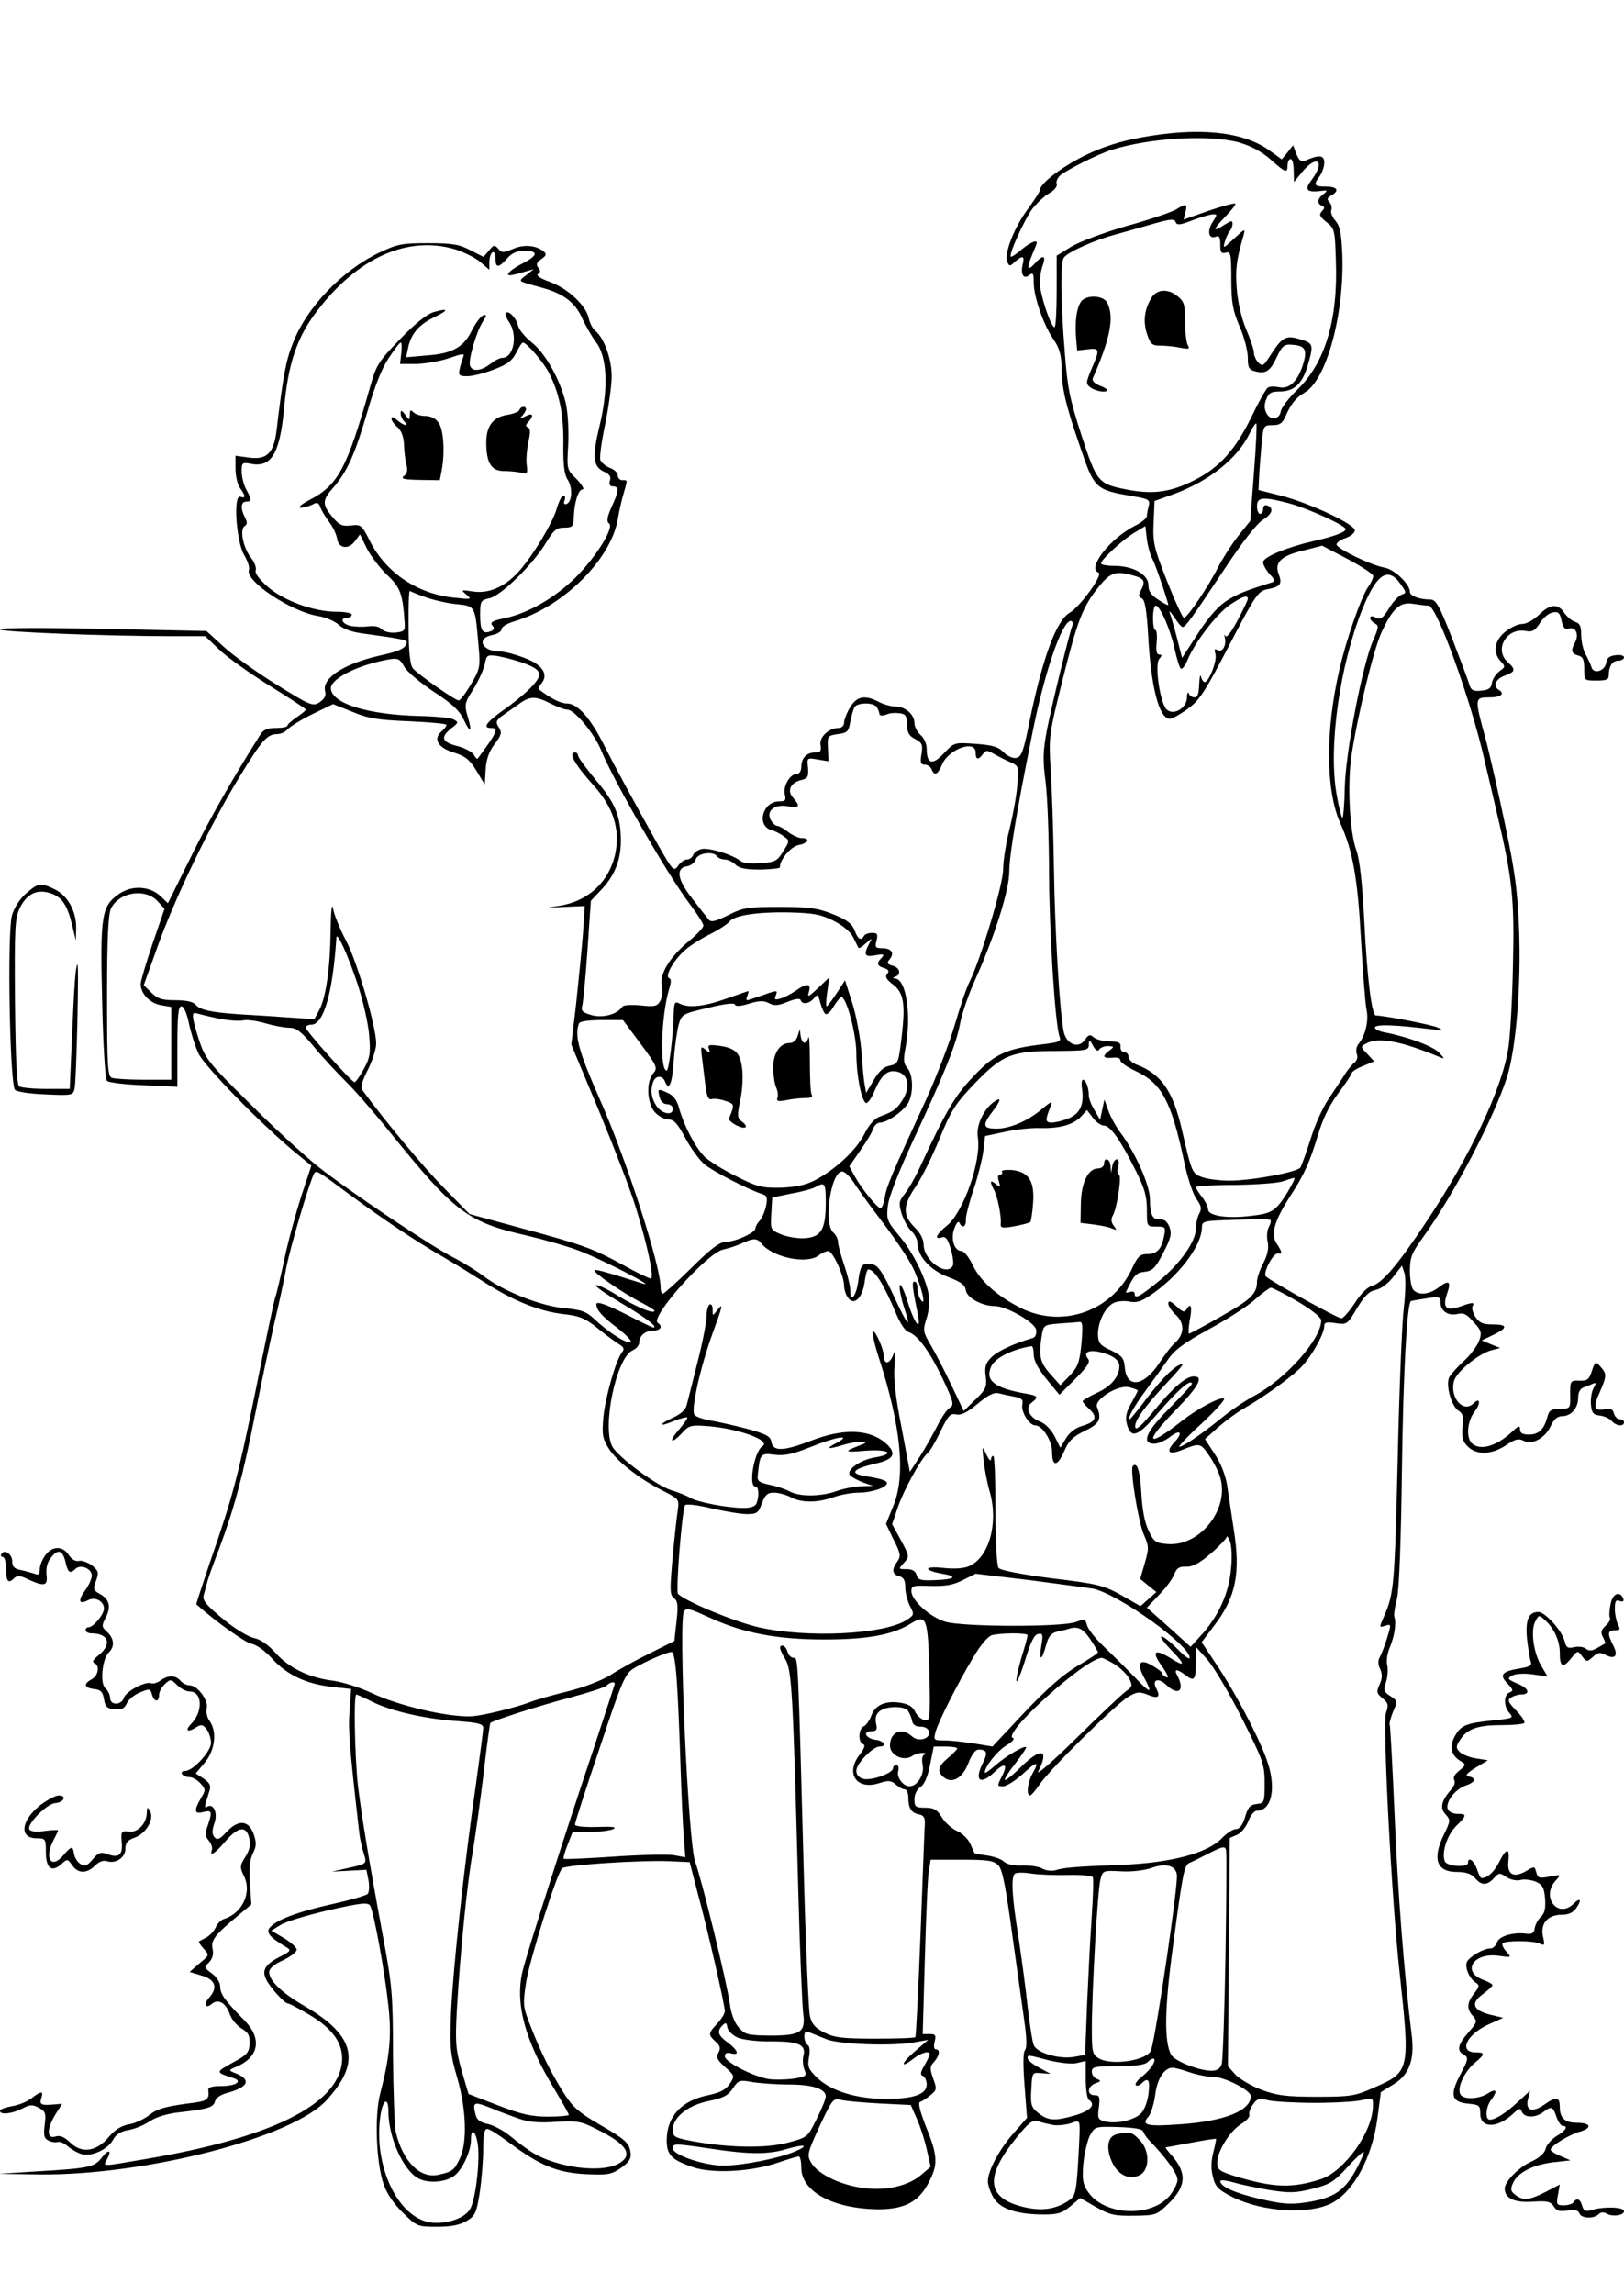 <?xml version="1.0" standalone="no"?>
<!DOCTYPE svg PUBLIC "-//W3C//DTD SVG 20010904//EN"
 "http://www.w3.org/TR/2001/REC-SVG-20010904/DTD/svg10.dtd">
<svg version="1.0" xmlns="http://www.w3.org/2000/svg"
 width="531pt" height="750pt" viewBox="0 0 531 750"
 preserveAspectRatio="xMidYMid meet">
<g transform="translate(0,750) scale(0.1,-0.1)"
fill="#000000" stroke="none">
<path d="M3728 7050 c-66 -12 -125 -31 -180 -58 -77 -38 -148 -92 -148 -114 0
-5 -18 -32 -39 -61 -44 -59 -78 -145 -68 -172 7 -16 9 -17 25 -1 26 22 33 20
26 -8 -8 -33 3 -51 22 -35 12 9 14 5 14 -25 0 -46 32 -139 65 -186 18 -26 25
-50 26 -86 0 -71 12 -124 60 -263 47 -139 50 -142 171 -163 54 -9 59 -12 54
-32 -3 -11 -6 -27 -6 -33 0 -7 -18 -22 -41 -33 -81 -42 -156 -139 -117 -152
16 -6 -60 -111 -94 -131 -44 -25 -89 -147 -132 -357 -20 -99 -26 -115 -44
-118 -11 -2 -29 7 -41 19 -16 17 -35 23 -90 27 -71 5 -71 5 -105 -31 -37 -40
-56 -35 -56 15 0 16 -9 36 -20 45 -11 10 -20 27 -20 39 0 28 -30 54 -62 54
-14 0 -39 7 -54 15 -46 24 -72 19 -94 -17 -11 -18 -20 -41 -20 -50 0 -11 -8
-18 -18 -18 -32 0 -64 -30 -59 -56 3 -19 0 -24 -17 -24 -28 0 -46 -18 -46 -47
0 -13 -6 -23 -14 -23 -23 0 -46 -40 -40 -67 5 -19 2 -23 -18 -23 -55 0 -76
-80 -25 -94 12 -3 30 -13 41 -21 18 -13 18 -15 -3 -48 -19 -32 -27 -36 -74
-39 -32 -3 -58 0 -67 8 -25 20 -103 44 -127 38 -12 -3 -24 -12 -27 -20 -3 -8
-12 -14 -20 -14 -8 0 -21 -9 -29 -21 -14 -19 -17 -16 -65 68 -78 140 -145 263
-180 333 -43 84 -84 130 -118 130 -21 0 -53 16 -93 47 -2 1 2 9 9 18 25 30 4
62 -55 84 -31 12 -66 21 -80 21 -59 0 -80 43 -25 54 17 3 30 12 30 19 0 8 19
19 43 26 158 47 315 202 337 334 5 29 14 68 20 87 12 43 13 40 -5 40 -8 0 -15
7 -15 15 0 9 -11 20 -25 25 -14 5 -28 17 -32 26 -3 9 4 62 16 118 11 55 21
126 21 156 0 57 -25 125 -53 148 -9 7 -19 26 -22 42 -9 41 -67 96 -126 118
-32 11 -47 22 -40 26 9 6 9 11 1 21 -8 10 -6 17 10 28 16 11 18 16 8 25 -25
20 -65 24 -101 8 -32 -13 -37 -13 -48 1 -12 13 -15 13 -30 -6 l-18 -21 -43 22
c-36 19 -59 23 -138 23 -86 0 -101 -3 -160 -31 -121 -58 -237 -178 -282 -295
-23 -57 -32 -104 -54 -288 -9 -73 -32 -95 -90 -87 l-44 6 0 -43 c0 -24 7 -52
15 -63 18 -24 19 -35 1 -28 -24 9 -14 -145 12 -190 12 -20 19 -42 16 -49 -14
-36 138 -137 226 -151 25 -4 55 -17 68 -29 15 -14 43 -24 85 -29 110 -15 137
-20 137 -27 -1 -19 -22 -30 -87 -44 -119 -27 -191 -74 -180 -117 4 -14 -2 -25
-18 -36 -22 -14 -29 -12 -141 58 -65 40 -143 96 -173 124 l-56 51 -337 7
c-202 4 -338 4 -338 -2 0 -8 347 -22 568 -22 l103 0 45 -43 c24 -24 99 -77
164 -118 66 -41 120 -76 120 -79 0 -3 -14 -14 -30 -25 -16 -11 -30 -23 -30
-27 0 -5 -17 -8 -38 -8 -28 0 -41 -6 -51 -22 -88 -139 -168 -279 -228 -402
l-74 -149 -24 23 c-35 33 -92 37 -135 8 -58 -40 -63 -68 -56 -352 3 -142 10
-254 16 -260 5 -5 59 -12 120 -14 l110 -5 0 132 c0 101 3 131 13 131 8 0 18
-23 25 -57 7 -32 21 -77 32 -99 21 -42 196 -221 306 -314 l62 -51 -34 -103
c-18 -57 -43 -148 -54 -202 -12 -55 -25 -112 -31 -129 -5 -16 -33 -151 -63
-300 -58 -283 -74 -345 -150 -564 -25 -74 -45 -135 -44 -136 61 -55 158 -124
180 -129 17 -3 46 -24 69 -50 48 -52 111 -82 196 -91 l61 -7 -5 -72 c-5 -61 0
-122 32 -401 2 -16 8 -45 14 -63 11 -37 13 -35 -59 -51 l-45 -10 57 3 56 3 7
-35 c3 -19 2 -39 -3 -44 -5 -5 -57 -20 -115 -33 -114 -25 -184 -52 -205 -77
-13 -16 0 -32 54 -64 17 -10 15 -13 -22 -32 -47 -24 -59 -44 -43 -75 14 -27
60 -77 70 -77 5 0 35 -16 69 -36 80 -47 114 -97 108 -158 -16 -139 -235 -246
-644 -315 -147 -25 -137 -25 -124 0 17 31 5 34 -18 4 -24 -30 -40 -34 -212
-44 l-125 -8 136 -2 c345 -3 823 120 935 241 117 126 96 213 -71 310 -74 43
-114 82 -115 110 0 12 16 26 45 39 25 12 45 27 45 35 0 7 -19 24 -42 38 l-41
24 31 19 c17 11 88 32 157 48 105 24 128 26 135 15 12 -19 48 -215 60 -328 11
-97 4 -169 -27 -287 -19 -74 -13 -228 12 -298 11 -31 35 -65 64 -93 44 -43 47
-44 111 -44 46 0 74 6 96 19 28 17 32 26 43 95 6 42 11 106 11 141 0 46 4 65
13 65 7 0 39 -20 72 -45 99 -74 156 -98 249 -103 73 -3 84 -2 116 20 26 18 34
31 32 48 -4 34 -15 44 -103 95 -64 37 -87 57 -113 98 -42 66 -76 133 -110 220
-26 66 -27 71 -16 145 12 76 100 356 118 374 11 11 260 27 352 23 l65 -3 27
-104 c33 -121 88 -364 88 -383 0 -8 -11 -26 -25 -41 -30 -32 -30 -36 -5 -59
15 -13 17 -22 9 -36 -8 -15 -4 -24 22 -47 31 -28 32 -29 15 -55 -13 -19 -32
-29 -71 -37 -88 -18 -135 -70 -135 -148 0 -48 17 -64 88 -88 66 -21 189 -14
277 16 32 11 62 20 67 20 4 0 8 -16 8 -37 0 -78 103 -134 251 -136 84 0 131
23 163 83 34 62 33 91 -6 186 -20 52 -27 79 -20 82 7 2 22 12 34 22 21 17 22
20 9 55 -11 32 -11 39 3 54 18 20 21 41 6 41 -6 0 -8 11 -4 25 5 21 3 25 -16
25 l-23 0 7 248 c4 136 9 264 13 285 l6 37 102 0 c88 0 104 -3 120 -19 13 -15
24 -72 45 -228 16 -114 34 -243 40 -286 7 -51 8 -83 1 -90 -6 -8 -6 -51 -1
-116 l8 -105 -44 -50 c-48 -55 -84 -123 -84 -158 0 -13 9 -37 19 -54 22 -36
77 -54 165 -54 45 0 60 5 86 27 l32 27 52 -30 c44 -25 60 -29 124 -28 71 1 74
2 112 39 60 58 62 102 7 163 -11 12 -18 22 -15 22 4 0 41 7 84 15 43 8 79 14
80 12 1 -1 -3 -21 -9 -44 -7 -28 -8 -54 -1 -80 8 -33 17 -42 64 -66 99 -49
250 -58 324 -20 72 37 133 150 150 279 l11 84 42 26 c50 30 69 80 59 159 -25
202 -46 473 -56 720 -7 160 -14 293 -16 296 -2 4 3 23 11 43 15 34 14 36 -9
51 -22 14 -23 20 -14 46 5 16 7 40 4 54 -4 14 0 41 9 61 15 36 21 79 14 99 -2
6 2 33 9 60 7 31 13 190 16 425 4 303 16 534 29 546 1 1 23 5 50 9 43 7 47 5
47 -13 0 -28 25 -45 55 -38 20 5 31 0 53 -26 26 -28 28 -35 18 -62 -6 -16 -28
-46 -49 -65 -21 -19 -42 -43 -48 -53 -13 -24 6 -95 30 -110 14 -9 17 -20 13
-53 -3 -34 0 -47 17 -64 29 -29 79 -27 125 4 30 20 41 23 57 15 28 -15 70 7
89 47 10 22 22 33 37 33 30 0 53 26 53 60 0 17 6 30 18 34 9 3 23 9 30 12 11
5 12 2 2 -15 -6 -12 -10 -36 -8 -54 2 -26 8 -33 30 -35 14 -2 32 -10 38 -18
14 -16 40 -19 40 -4 0 6 -6 10 -14 10 -7 0 -16 8 -19 19 -3 14 -11 17 -30 14
-35 -7 -39 6 -16 56 23 53 23 59 2 83 -16 18 -17 18 -28 -14 -9 -28 -15 -33
-41 -32 -29 1 -30 0 -30 -45 1 -46 1 -46 -33 -47 -29 0 -36 -4 -42 -28 -11
-40 -28 -56 -60 -56 -21 0 -29 5 -29 17 0 14 -5 12 -27 -9 -51 -47 -105 -62
-131 -36 -19 19 -14 73 9 102 21 27 19 50 -3 28 -33 -33 -78 18 -64 72 7 30
80 90 121 101 l30 8 -30 12 -30 13 38 18 c48 23 47 34 -3 34 -31 0 -43 5 -56
25 -8 13 -13 29 -9 35 8 13 -1 13 -42 -2 -44 -16 -57 -3 -42 41 15 42 7 48
-27 22 -30 -23 -64 -27 -82 -9 -7 7 -12 35 -12 63 0 44 6 59 43 110 100 138
232 390 275 525 29 93 46 298 39 481 -5 126 -13 188 -46 344 -22 105 -51 233
-65 285 -35 128 -35 130 14 130 38 0 52 12 30 25 -20 12 -9 36 20 46 35 13 37
20 10 44 -46 41 -4 114 59 102 21 -4 30 1 46 26 11 18 30 33 43 35 18 3 23 -3
28 -28 5 -23 11 -29 24 -25 22 7 34 -19 20 -45 -15 -27 -12 -37 10 -43 16 -4
20 -14 20 -44 0 -38 0 -38 40 -38 31 0 40 3 40 16 0 31 12 49 31 49 10 0 19 5
19 11 0 6 -12 9 -27 7 -20 -2 -29 -9 -31 -24 -4 -28 -41 -39 -48 -16 -3 9 -12
29 -20 44 -8 14 -14 43 -14 63 0 28 -5 38 -20 42 -10 3 -26 16 -35 29 -21 32
-47 30 -83 -6 -18 -17 -41 -30 -55 -30 -14 0 -39 -12 -56 -26 -35 -29 -41 -67
-14 -96 16 -17 15 -19 -5 -33 -11 -9 -22 -25 -24 -38 -2 -17 -11 -23 -35 -25
-25 -3 -33 1 -39 20 -3 13 -29 80 -56 151 -42 108 -53 127 -71 127 -37 0 -67
12 -67 25 0 25 -50 73 -82 79 -46 8 -158 63 -158 76 0 6 14 16 30 21 17 6 30
17 30 25 0 20 -147 89 -240 113 l-75 19 2 44 c1 23 5 71 8 106 6 61 7 62 36
62 24 0 33 6 44 33 17 38 34 58 60 73 72 40 131 257 124 452 -3 70 -8 94 -23
111 -10 11 -16 27 -13 34 3 8 0 20 -6 26 -9 9 -8 15 6 22 28 16 20 29 -18 29
-38 0 -42 5 -20 34 8 11 15 31 15 44 0 25 -16 27 -62 7 -14 -5 -20 0 -29 21
l-11 29 -18 -23 -19 -23 -43 31 c-87 61 -232 75 -420 40z m324 -16 c38 -11 74
-30 102 -55 50 -45 56 -46 56 -19 0 11 5 20 10 20 6 0 10 -17 10 -37 l1 -38
27 33 c49 59 77 35 30 -27 -23 -30 -16 -40 25 -36 28 4 30 3 15 -9 -21 -15
-23 -32 -5 -39 9 -4 9 -7 -1 -18 -10 -11 -7 -17 15 -35 27 -21 28 -26 31 -128
7 -193 -36 -333 -126 -420 -28 -27 -52 -59 -54 -70 -4 -28 -34 -32 -47 -7 -7
13 -8 28 -1 45 8 21 16 26 43 26 48 0 74 24 92 82 21 72 20 76 -25 89 -46 14
-58 7 -97 -54 -21 -33 -25 -36 -38 -23 -8 8 -15 23 -15 33 0 10 -12 45 -26 78
-15 35 -27 89 -30 130 -5 63 -2 93 22 175 6 24 5 23 -31 -10 -35 -33 -37 -34
-30 -10 4 14 11 29 16 35 5 5 9 15 9 23 0 12 -4 11 -25 -2 -41 -27 -41 -18 0
24 21 22 37 42 34 44 -3 3 -42 -8 -87 -23 l-82 -29 6 24 c7 28 2 30 -29 10
-12 -8 -84 -33 -160 -54 -77 -22 -159 -53 -185 -69 l-47 -29 0 -117 c0 -64 -3
-117 -7 -117 -12 0 -48 109 -48 145 0 18 4 45 10 59 11 31 0 34 -25 6 -25 -28
-29 -19 -11 25 9 21 16 39 16 41 0 11 -22 1 -50 -22 -17 -15 -33 -25 -35 -23
-7 8 45 122 71 157 15 19 40 42 56 51 16 9 26 22 23 30 -3 7 3 20 12 28 26 20
123 69 165 82 123 40 323 52 420 25z m-87 -260 c-19 -29 -13 -57 10 -48 11 5
15 -1 15 -26 0 -25 3 -30 18 -26 16 5 18 -3 18 -87 0 -77 5 -102 27 -154 15
-34 27 -80 27 -102 0 -33 4 -40 24 -45 35 -9 49 0 71 47 17 36 24 42 49 40 44
-3 51 -16 37 -63 -17 -56 -45 -83 -79 -76 -15 3 -32 3 -37 -2 -6 -4 -29 -45
-52 -93 -54 -110 -105 -167 -186 -208 -78 -40 -135 -48 -220 -32 -97 19 -100
23 -151 178 -39 121 -46 156 -55 278 -13 163 -14 285 -3 302 11 18 100 58 172
77 36 10 93 26 127 36 51 14 63 15 67 4 4 -11 14 -10 53 5 26 10 56 19 67 20
17 1 17 0 1 -25z m-2477 -89 c28 -9 65 -27 82 -41 l30 -26 0 26 c0 13 5 28 10
31 6 4 10 -5 10 -19 0 -33 10 -33 38 -1 16 18 32 25 57 25 46 0 44 -15 -4 -40
-38 -19 -61 -40 -44 -40 4 0 24 4 43 10 l35 10 -25 -20 c-27 -21 -30 -18 50
-40 71 -19 110 -48 133 -99 11 -25 32 -61 46 -80 37 -48 41 -153 11 -275 -24
-100 -21 -132 15 -148 18 -8 24 -17 19 -30 -3 -12 0 -18 10 -18 21 0 20 -16
-5 -69 -14 -32 -16 -46 -8 -52 19 -11 -39 -106 -106 -174 -67 -67 -155 -119
-234 -136 -41 -8 -50 -14 -41 -24 8 -9 6 -14 -6 -19 -26 -10 -34 2 -34 53 0
46 2 49 30 55 37 7 142 110 185 181 25 42 35 50 60 50 26 0 30 4 31 30 1 51
15 95 29 95 7 0 -2 15 -19 33 -33 32 -33 32 -28 114 2 47 -1 103 -8 135 -18
76 -67 164 -112 199 -21 17 -41 41 -44 54 -6 26 -31 51 -40 42 -3 -3 1 -16 10
-29 30 -43 16 -118 -22 -118 -8 0 -25 -9 -39 -20 -30 -23 -59 -26 -66 -6 -7
17 21 113 42 145 13 20 13 23 1 20 -8 -3 -24 -24 -36 -47 -27 -57 -64 -78
-148 -84 l-68 -6 6 29 c9 46 34 76 82 100 52 25 53 33 3 19 -23 -7 -60 -36
-111 -89 -70 -72 -78 -85 -97 -153 -77 -271 -105 -324 -200 -373 -26 -14 -38
-24 -28 -25 10 0 27 5 38 10 15 9 21 7 26 -7 3 -10 16 -32 29 -49 12 -16 24
-41 26 -54 4 -33 37 -38 58 -10 l17 23 23 -47 c13 -25 43 -64 66 -86 43 -40
51 -62 57 -155 2 -27 -1 -30 -29 -33 -18 -2 -38 3 -46 11 -8 9 -26 12 -46 9
-17 -2 -43 -1 -57 2 -27 7 -35 26 -10 26 8 0 15 5 15 10 0 6 -22 10 -50 10
-73 0 -173 36 -225 82 -27 24 -42 44 -39 53 3 8 -3 26 -15 41 -26 33 -38 93
-21 104 9 6 9 13 1 28 -15 29 -14 52 4 52 18 0 18 8 0 40 -8 14 -14 40 -15 57
0 30 2 32 29 27 68 -14 96 32 110 182 13 145 42 231 106 315 133 176 297 250
453 204z m-176 -340 l-4 -35 53 0 c30 1 78 9 107 19 47 16 52 17 46 2 -3 -9
-9 -26 -11 -38 -5 -20 -1 -23 25 -23 17 0 56 10 87 22 45 17 60 29 73 55 9 18
18 33 22 33 12 0 68 -65 85 -99 34 -67 48 -135 47 -231 -1 -69 3 -101 14 -118
17 -26 15 -73 -4 -80 -7 -2 -10 2 -6 12 3 9 2 16 -4 16 -5 0 -15 -20 -22 -44
-13 -46 -83 -162 -128 -209 -44 -47 -95 -68 -144 -61 -41 6 -42 6 -23 -10 19
-16 17 -16 -40 -10 -120 12 -223 82 -275 184 -27 54 -30 56 -63 52 -28 -3 -38
1 -60 28 -34 40 -34 55 3 96 45 52 70 107 111 247 24 85 49 146 71 178 18 27
35 49 38 49 4 0 4 -16 2 -35z m2788 -391 l-12 -157 -40 -50 c-22 -28 -51 -74
-65 -101 -32 -64 -101 -166 -112 -166 -4 0 -29 54 -55 120 -43 109 -47 126
-44 191 l3 71 61 22 c118 43 211 117 251 201 9 19 19 33 21 30 2 -2 -1 -74 -8
-161z m113 -99 c61 -16 187 -73 187 -85 0 -10 -42 -25 -105 -39 -87 -20 -165
-52 -165 -69 0 -9 10 -26 21 -39 17 -17 19 -23 8 -27 -86 -27 -112 -37 -148
-60 -28 -18 -60 -54 -94 -107 l-52 -80 -16 63 c-9 35 -20 72 -24 83 -4 11 2 5
14 -12 11 -18 24 -33 28 -33 10 1 28 26 139 193 57 86 104 146 124 158 31 19
36 39 12 47 -7 2 -12 -3 -12 -12 0 -9 -4 -16 -10 -16 -5 0 -10 11 -10 25 0 30
19 32 103 10z m-445 -182 c10 -18 51 -139 52 -151 0 -2 -15 5 -32 17 -24 15
-33 28 -33 48 0 35 -50 63 -112 63 -24 0 -43 4 -43 8 0 12 71 78 110 101 l35
21 5 -43 c3 -23 11 -52 18 -64z m722 -56 c0 -7 -7 -23 -16 -35 -23 -33 -72
-172 -94 -269 -47 -201 -46 -400 4 -508 39 -87 55 -174 66 -375 6 -107 14
-211 18 -230 8 -36 -3 -85 -26 -113 -7 -8 -9 -22 -6 -32 5 -11 1 -22 -7 -29
-8 -6 -24 -25 -34 -42 -11 -17 -35 -53 -53 -80 -18 -27 -44 -85 -57 -129 -14
-44 -29 -85 -33 -92 -10 -15 -159 -43 -232 -43 -31 0 -71 5 -88 11 -34 12 -35
14 -67 153 -29 128 -68 185 -148 215 -15 6 -27 17 -27 26 0 8 -6 15 -14 15 -8
0 -13 8 -12 18 1 13 -7 17 -35 17 -20 0 -43 6 -52 13 -13 11 -18 10 -30 -8
-22 -31 -63 -13 -70 32 -13 73 -28 325 -31 533 -2 121 -7 267 -11 325 -6 102
-5 110 40 290 48 192 65 236 117 301 38 47 55 53 108 39 42 -11 47 -19 30 -51
-8 -15 -7 -21 3 -25 10 -4 16 -35 21 -119 9 -171 36 -275 71 -275 8 0 35 15
59 33 38 27 57 57 136 209 87 167 94 176 126 182 41 8 47 17 35 49 -15 38 8
60 80 77 l62 16 84 -44 c45 -24 83 -49 83 -55z m89 -26 c20 -28 20 -30 4 -35
-10 -4 -29 -24 -42 -46 -20 -32 -27 -37 -43 -29 -22 12 -25 -6 -3 -19 14 -7
13 -14 -5 -55 -35 -79 -91 -369 -93 -484 -1 -55 -5 -99 -8 -97 -3 2 -12 37
-19 79 -27 156 11 422 86 607 46 113 83 136 123 79z m-3189 -43 c25 -9 70 -20
101 -23 65 -7 62 -3 74 -140 6 -65 4 -73 -25 -122 -17 -29 -35 -53 -40 -53
-12 0 -133 85 -150 105 -9 11 -14 53 -14 135 -1 66 1 119 4 118 3 -2 25 -11
50 -20z m2690 -6 c0 -4 -15 -36 -34 -71 -21 -40 -36 -58 -40 -50 -3 8 -4 5 -1
-6 6 -26 -9 -50 -25 -40 -9 5 -10 2 -6 -13 7 -20 -21 -92 -35 -92 -4 0 -10 8
-12 18 -3 9 -5 -2 -6 -25 -1 -30 -5 -43 -15 -43 -8 0 -17 6 -19 13 -3 6 -6 0
-6 -14 -1 -35 -45 -60 -67 -38 -21 22 -39 145 -24 164 10 12 10 15 0 15 -8 0
-11 13 -8 40 2 22 0 40 -4 40 -5 0 -8 18 -8 40 0 22 4 40 9 40 14 0 48 -78 62
-143 7 -32 16 -60 20 -63 5 -3 15 11 23 31 25 58 94 148 138 178 42 28 58 33
58 19z m591 -22 c27 0 139 -310 184 -510 10 -41 28 -120 41 -175 49 -207 56
-274 51 -489 -2 -110 -9 -233 -15 -272 -20 -132 -125 -354 -268 -568 -92 -139
-145 -202 -178 -210 -14 -3 -37 -26 -56 -56 -18 -27 -38 -50 -44 -50 -13 0
-231 121 -247 137 -11 11 25 79 40 75 15 -3 14 4 -5 33 -20 31 -7 74 45 155
46 71 63 109 91 201 15 51 37 96 66 135 24 32 44 62 44 66 0 4 16 15 37 23
l36 15 -22 24 c-23 24 -23 24 -3 35 40 21 114 7 237 -44 20 -8 20 -8 1 13 -19
21 -104 53 -180 67 -20 4 -33 12 -30 17 6 10 72 7 184 -7 39 -5 42 -4 20 6
-20 9 -175 39 -201 39 -14 0 -29 124 -38 305 -7 133 -15 203 -26 235 -22 59
-30 216 -16 310 21 137 72 344 97 400 37 81 61 103 104 96 19 -3 42 -6 51 -6z
m-1165 -66 c-11 -30 -64 -247 -82 -336 -14 -74 -15 -101 -5 -176 6 -49 11
-183 11 -298 1 -194 20 -498 35 -535 5 -14 -4 -17 -54 -23 -120 -14 -160 -32
-228 -105 -61 -63 -91 -115 -177 -301 -14 -30 -35 -67 -47 -82 -20 -25 -21
-31 -11 -66 7 -21 21 -47 32 -57 11 -10 20 -28 20 -40 0 -42 42 -88 100 -110
42 -16 56 -26 58 -44 4 -24 53 -51 94 -51 39 0 133 -54 136 -78 2 -12 -3 -24
-10 -26 -62 -18 -116 -43 -136 -63 -20 -20 -23 -32 -19 -63 4 -34 1 -42 -33
-75 l-39 -38 -40 84 c-22 46 -52 105 -67 130 -26 44 -27 49 -15 87 8 23 11 57
8 77 -9 55 -52 142 -98 196 -39 47 -41 53 -36 97 3 29 36 112 82 212 106 227
141 315 154 383 6 32 28 97 50 145 64 143 111 292 111 353 0 52 25 202 77 459
39 195 96 360 124 360 6 0 8 -7 5 -16z m-1799 -120 c62 -22 69 -36 38 -72 -14
-17 -55 -52 -90 -77 -64 -45 -79 -65 -50 -65 27 0 21 -14 -43 -100 -2 -3 -8 3
-13 13 -6 9 -30 22 -54 28 -51 13 -56 29 -19 58 23 18 24 20 7 29 -10 5 -58
10 -108 11 -169 4 -286 39 -293 88 -5 32 84 78 188 97 31 5 37 3 52 -24 9 -16
53 -53 97 -82 60 -39 84 -62 97 -90 22 -48 29 -42 13 10 -11 38 -10 44 19 89
16 26 33 63 37 81 6 31 8 32 43 27 21 -4 56 -13 79 -21z m93 -134 c22 -11 46
-20 55 -20 23 0 88 -77 111 -134 42 -102 218 -408 289 -501 25 -33 45 -65 45
-71 0 -6 -19 -27 -43 -47 -65 -53 -101 -110 -93 -148 3 -17 1 -40 -5 -51 -10
-18 -18 -20 -65 -15 -30 3 -56 1 -59 -4 -16 -25 -63 -38 -100 -28 -31 9 -36
14 -31 32 3 12 11 94 17 182 l11 160 33 35 c44 46 65 97 65 161 0 79 -18 124
-82 199 -32 39 -58 74 -58 80 0 5 -4 10 -10 10 -23 0 0 -40 61 -108 64 -71 87
-142 71 -222 -20 -94 -90 -158 -187 -172 -43 -6 -40 -6 19 -3 l68 3 -6 -92
c-4 -50 -14 -152 -22 -226 l-16 -135 91 -218 c49 -119 104 -261 120 -315 39
-126 61 -232 49 -232 -6 0 -47 20 -92 45 -101 55 -129 65 -336 121 l-165 45
-85 87 c-68 69 -195 222 -265 318 -7 9 -1 30 18 67 15 30 27 68 27 85 0 56
-61 264 -98 336 -21 39 -40 87 -43 106 -4 20 -7 -9 -8 -70 -1 -122 -15 -220
-37 -262 l-16 -30 -91 6 c-51 4 -121 8 -155 10 -89 6 -128 14 -142 31 -8 10
-31 15 -67 15 -44 0 -58 5 -78 25 l-25 24 44 123 c56 158 173 401 266 553 78
128 93 144 126 145 12 0 27 7 35 16 7 8 43 31 80 49 l68 33 63 -25 c52 -22 84
-27 186 -31 67 -3 122 -8 122 -12 0 -4 -7 -13 -15 -20 -30 -25 -14 -54 38 -70
39 -12 53 -24 75 -60 l27 -45 3 49 c2 34 11 59 29 83 23 30 25 38 14 55 -11
17 -9 22 10 37 13 9 37 26 54 38 38 28 56 28 105 3z m1067 -12 c4 -7 8 -16 8
-20 0 -9 9 -10 29 -2 8 3 25 4 38 2 19 -2 23 -9 24 -37 0 -26 6 -37 26 -47 23
-12 26 -19 21 -49 -5 -28 -2 -35 11 -35 9 0 19 -7 22 -15 9 -23 20 -18 34 15
21 51 110 83 110 40 0 -24 9 -26 24 -5 10 13 14 13 36 0 14 -8 38 -20 54 -27
28 -13 28 -14 22 -78 -3 -36 -15 -100 -26 -144 -11 -43 -20 -101 -20 -128 0
-50 -74 -296 -110 -368 -10 -19 -31 -82 -48 -140 -17 -58 -59 -168 -94 -245
-116 -252 -129 -284 -135 -319 -3 -20 -9 -36 -14 -36 -10 0 -63 65 -84 104
l-18 33 36 52 c20 28 39 60 42 71 4 11 14 20 23 20 22 0 69 32 89 60 20 29 20
95 0 118 -12 13 -14 26 -7 62 21 108 4 228 -33 231 -9 0 -9 2 1 6 20 8 14 30
-10 36 -18 5 -19 9 -9 21 17 20 6 36 -25 36 -21 0 -24 3 -18 25 5 21 3 25 -14
25 -12 0 -24 -4 -27 -10 -10 -17 -20 -11 -31 19 -9 22 -25 34 -70 52 -50 20
-77 24 -174 24 -105 0 -120 -2 -169 -27 -45 -22 -57 -24 -65 -13 -6 7 -30 38
-54 69 -48 61 -53 99 -15 104 12 2 25 12 28 23 7 21 59 27 70 9 3 -5 15 -10
25 -10 10 0 26 -8 35 -17 13 -12 34 -16 81 -16 35 1 64 4 64 7 -1 25 35 67 60
73 33 6 41 23 11 23 -10 0 -30 9 -44 20 -14 11 -30 20 -36 20 -6 0 -15 9 -21
19 -16 30 13 53 56 45 38 -7 42 0 17 28 -21 23 -8 50 28 58 20 5 23 11 21 39
-4 34 -3 34 31 28 l36 -6 -2 42 c-2 41 -1 42 33 47 31 4 35 9 40 40 4 20 10
41 14 48 10 16 63 16 73 0z m-2352 -634 l23 -25 -39 -114 c-21 -62 -39 -122
-39 -132 0 -31 29 -62 65 -69 l35 -6 0 -119 0 -119 -89 0 c-49 0 -96 3 -105 6
-14 5 -16 38 -16 268 0 189 4 268 13 286 27 54 112 67 152 24z m2210 -64 c31
-16 56 -36 65 -55 8 -16 16 -32 17 -34 2 -2 13 4 24 15 22 19 22 19 10 -3 -18
-35 -14 -43 22 -36 26 5 30 3 20 -8 -18 -18 -16 -27 8 -34 15 -5 17 -10 10
-19 -8 -9 -3 -18 18 -34 36 -27 42 -63 29 -173 -10 -84 -11 -87 -38 -93 -20
-3 -36 -18 -53 -47 l-25 -42 -6 34 c-3 19 -7 68 -10 109 -4 41 -16 109 -29
150 l-24 75 -28 -43 c-15 -23 -30 -42 -32 -42 -3 0 -2 21 2 48 l7 47 -37 -35
c-32 -30 -36 -32 -30 -12 8 27 -7 29 -43 3 -15 -10 -37 -22 -49 -25 -18 -6
-22 -4 -17 8 8 20 7 20 -46 1 -23 -8 -45 -15 -47 -15 -3 0 -3 7 1 15 3 8 4 15
3 15 -1 0 -33 -11 -72 -25 -73 -26 -125 -31 -153 -16 -15 8 -18 4 -19 -32 -2
-76 -16 -187 -23 -187 -24 0 -18 181 8 267 7 22 7 33 0 35 -15 5 13 57 49 89
15 15 53 39 83 54 30 15 59 34 65 42 15 20 89 32 195 30 79 -2 103 -6 145 -27z
m-1555 -210 c17 -52 34 -126 37 -164 5 -60 3 -74 -18 -112 -13 -24 -27 -43
-30 -42 -14 5 -159 168 -159 178 0 6 8 10 18 10 40 0 70 102 82 285 2 22 41
-66 70 -155z m1529 -95 c6 -3 18 8 27 25 10 16 21 30 25 30 17 0 49 -121 49
-184 0 -70 16 -152 31 -162 5 -3 18 14 28 38 23 55 44 72 76 64 34 -9 42 -47
19 -87 -20 -34 -32 -43 -76 -59 -18 -6 -36 -26 -52 -58 -27 -53 -95 -116 -162
-151 -29 -15 -62 -22 -110 -24 -62 -1 -77 2 -146 37 -43 21 -89 50 -104 64
-31 31 -67 101 -83 157 -7 28 -19 44 -38 52 -32 15 -34 14 -26 -15 3 -13 13
-22 24 -22 11 0 19 -7 19 -15 0 -24 -36 -17 -54 10 -17 25 -20 52 -10 79 8 20
30 21 38 1 13 -34 24 -10 29 68 3 45 11 98 16 117 10 34 13 36 96 55 52 13 86
17 88 11 2 -7 19 -6 47 3 33 10 48 10 65 1 17 -9 30 -8 61 5 25 10 40 12 42 5
5 -15 28 -12 43 6 12 15 14 13 21 -14 5 -17 12 -34 17 -37z m-1985 -15 c32 -6
68 -9 81 -6 12 3 44 -1 71 -9 27 -8 63 -15 79 -15 24 0 40 -12 82 -63 28 -34
75 -84 103 -112 28 -27 94 -103 147 -169 210 -260 252 -292 448 -336 55 -13
128 -34 163 -47 77 -28 269 -128 212 -109 -120 38 -152 47 -156 43 -7 -6 95
-76 154 -106 23 -12 42 -24 42 -26 0 -13 -59 12 -117 47 -34 22 -67 38 -74 36
-6 -2 30 -27 80 -57 80 -47 125 -81 107 -81 -3 0 -41 18 -83 40 -71 36 -103
47 -103 36 0 -19 20 -41 68 -77 31 -24 50 -45 44 -47 -15 -5 -72 32 -118 75
-26 25 -43 31 -98 36 -77 7 -199 55 -262 103 -24 18 -67 45 -96 60 -75 37
-347 220 -448 300 -47 38 -149 131 -226 209 -132 130 -143 144 -163 204 -24
75 -26 95 -8 88 7 -2 39 -10 71 -17z m1381 -83 c54 -73 56 -79 41 -96 -24 -27
-21 -99 6 -128 12 -13 32 -23 44 -23 18 0 30 -14 55 -61 18 -33 46 -72 63 -86
28 -23 146 -84 189 -97 15 -5 17 -12 12 -38 -4 -18 -13 -40 -21 -49 -8 -8 -14
-20 -14 -25 0 -14 -66 -44 -97 -44 -19 0 -49 -22 -112 -85 -48 -47 -90 -85
-94 -85 -4 0 -7 9 -7 21 0 72 -112 419 -198 613 -70 159 -84 210 -69 250 3 7
31 11 74 11 l70 0 58 -78z m1499 -18 c4 6 17 11 29 11 20 -1 21 -2 5 -14 -26
-19 -22 -27 10 -24 15 2 26 -2 25 -8 -1 -6 21 -22 49 -35 86 -40 117 -97 159
-293 11 -55 30 -111 41 -126 16 -22 18 -32 9 -48 -6 -11 -11 -34 -11 -50 0
-41 -53 -116 -124 -173 -62 -50 -76 -57 -76 -38 0 6 -7 8 -16 5 -9 -3 -14 -3
-12 1 27 56 33 62 61 65 25 3 35 12 60 61 25 48 29 63 21 85 -7 18 -17 26 -29
25 -26 -2 -35 14 -35 66 0 46 -48 154 -98 220 -14 19 -31 50 -38 70 l-13 36
-7 -33 -7 -33 -18 31 c-11 17 -19 39 -19 49 0 25 -10 51 -19 51 -4 0 -6 -13
-3 -30 7 -51 -6 -80 -43 -96 -19 -8 -44 -14 -56 -14 -22 0 -22 8 -3 55 6 16 2
15 -27 -9 -46 -40 -106 -66 -151 -66 -45 0 -47 11 -12 57 28 37 29 49 3 30
-33 -24 -58 -78 -52 -113 13 -78 -47 -249 -102 -292 -32 -26 -42 -45 -18 -38
15 5 21 -2 32 -38 7 -25 10 -50 6 -55 -21 -35 -95 19 -95 70 0 17 -11 39 -30
57 -39 39 -38 71 3 131 19 27 54 97 78 156 40 97 52 116 119 186 90 92 118
103 268 103 95 1 102 2 102 21 1 18 2 18 14 -4 8 -15 16 -20 20 -12z m16 -249
c20 0 53 -46 104 -148 28 -56 36 -83 36 -127 0 -55 0 -55 31 -55 30 0 31 -2
25 -32 -8 -42 -23 -58 -56 -58 -22 0 -30 -8 -46 -42 -64 -144 -229 -203 -367
-134 -78 40 -131 87 -157 141 -12 25 -28 45 -36 45 -24 0 -37 41 -23 75 6 17
13 24 16 18 8 -21 23 -14 21 10 0 12 11 56 25 97 14 41 28 98 32 125 l6 51 62
13 c34 8 87 14 117 13 65 -2 111 11 136 39 l18 20 19 -25 c10 -14 27 -26 37
-26z m-2477 -218 c118 -87 223 -158 317 -212 41 -24 104 -63 140 -86 89 -57
174 -91 250 -100 55 -6 73 -13 116 -48 28 -23 60 -46 70 -52 14 -9 16 -14 8
-25 -20 -25 -54 -144 -61 -211 -5 -58 -3 -71 17 -103 26 -42 102 -101 178
-139 53 -27 53 -28 48 -64 -3 -20 -11 -91 -17 -157 -9 -104 -9 -120 5 -130 12
-9 14 -24 8 -76 l-7 -64 -80 -40 c-45 -22 -103 -54 -130 -72 -30 -18 -87 -40
-140 -53 -49 -12 -106 -28 -125 -36 -46 -17 -147 -42 -185 -45 -73 -5 -239 33
-330 76 -38 18 -95 36 -125 40 -80 10 -145 42 -188 90 -24 27 -49 45 -72 50
-19 4 -65 32 -102 63 -54 45 -67 60 -62 77 3 11 8 29 11 40 2 11 20 61 39 110
49 131 78 237 119 445 20 102 48 232 61 290 14 58 32 141 40 185 13 68 77 284
91 308 7 12 11 10 106 -61z m1656 36 c11 -18 54 -78 96 -133 42 -55 87 -122
100 -150 26 -53 46 -133 26 -105 -6 8 -11 25 -11 38 0 12 -4 22 -10 22 -9 0
-7 -19 10 -102 14 -65 -8 -41 -32 35 -12 39 -24 64 -26 54 -2 -9 4 -40 13 -68
27 -81 13 -65 -34 37 -33 71 -49 96 -67 100 -33 9 -41 0 -48 -56 -7 -50 -26
-70 -26 -27 0 13 -9 50 -20 82 -11 32 -20 66 -20 75 0 10 -7 23 -15 30 -33 28
-9 200 29 200 8 0 23 -15 35 -32z m1419 -39 c-38 -60 -50 -67 -126 -75 -75 -8
-132 2 -132 22 0 9 -9 27 -20 41 -11 14 -20 28 -20 32 0 3 57 7 128 7 70 1
141 6 157 12 17 6 33 11 37 11 4 1 -7 -22 -24 -50z m-1508 -31 c0 -87 -15
-112 -67 -116 -23 -2 -58 4 -78 12 -36 15 -36 16 -33 68 l3 53 63 13 c35 6 71
16 80 22 29 16 32 12 32 -52z m1449 -79 c-6 -11 -8 -33 -4 -49 4 -19 0 -42
-14 -69 -12 -22 -21 -50 -21 -61 0 -40 -20 -59 -118 -114 -54 -31 -101 -56
-104 -56 -3 0 -2 19 2 43 9 45 4 60 -10 37 -7 -12 -13 -10 -34 10 -19 17 -26
19 -26 8 0 -8 11 -25 26 -38 28 -27 26 -63 -4 -90 -10 -8 -33 -38 -52 -67 -50
-76 -106 -83 -112 -15 -3 32 -8 39 -45 57 -37 17 -42 24 -43 53 0 40 23 88 51
102 11 6 34 8 50 5 23 -5 39 -1 67 18 93 61 171 163 172 224 0 21 4 22 108 25
59 2 110 2 115 0 4 -2 2 -12 -4 -23z m-1658 -56 c37 -44 146 -67 185 -38 10 8
25 15 32 15 15 0 52 -81 52 -114 0 -12 6 -30 13 -39 19 -27 47 -1 54 51 3 23
8 42 12 42 21 -1 51 -49 92 -147 12 -29 29 -55 40 -58 30 -10 70 -65 112 -154
35 -74 37 -85 23 -93 -9 -5 -28 -32 -42 -61 -15 -29 -40 -74 -57 -100 l-32
-49 -27 144 c-20 101 -27 161 -23 203 4 50 3 55 -6 32 -11 -27 -29 -28 -29 -1
0 22 -29 88 -36 81 -3 -3 5 -41 19 -84 73 -225 89 -386 48 -486 l-24 -59 25
-52 c23 -45 24 -54 12 -71 -19 -26 -17 -42 6 -48 15 -4 20 -14 20 -37 0 -17 7
-44 15 -60 15 -28 14 -30 -10 -46 -74 -48 -327 -60 -485 -24 -81 19 -237 84
-263 109 -8 8 13 274 23 290 3 5 40 1 85 -10 44 -10 97 -19 117 -19 33 0 38 4
49 35 11 28 18 35 40 35 15 0 40 -7 55 -15 36 -19 87 -18 139 0 22 8 59 15 82
15 43 0 93 17 93 31 0 9 -17 14 -74 24 -50 8 -36 23 36 40 60 13 71 32 37 64
-53 49 -140 53 -249 10 -90 -34 -123 -35 -128 -2 -3 17 -17 25 -80 42 -42 11
-96 23 -119 27 -24 4 -47 12 -52 18 -13 15 19 157 59 267 34 93 36 102 15 75
-15 -19 -15 -19 -15 3 0 12 -4 19 -10 16 -5 -3 -10 -21 -10 -40 0 -18 -13 -85
-29 -147 -16 -62 -31 -125 -35 -139 -4 -18 -18 -31 -46 -44 -50 -23 -46 -32 5
-10 21 8 40 13 42 11 2 -2 -10 -20 -27 -40 -36 -41 -26 -50 11 -10 22 24 28
26 89 21 99 -9 202 -47 173 -65 -27 -17 -47 -132 -23 -132 11 0 13 -30 4 -54
-4 -11 -19 -16 -43 -16 -52 0 -152 19 -176 34 -11 7 -38 17 -60 24 -47 14
-174 108 -193 143 -34 64 13 290 66 314 12 5 22 17 22 25 0 23 20 40 47 40 23
0 31 14 14 25 -28 17 162 230 214 240 17 4 44 12 60 20 40 18 50 18 66 -2z
m2099 -209 c-6 -49 -15 -273 -20 -499 -10 -407 -12 -434 -44 -508 -17 -38 -17
-39 3 -32 20 6 20 5 7 -38 -7 -24 -18 -52 -23 -62 -8 -13 -8 -26 0 -42 7 -17
7 -30 -2 -50 -11 -24 -10 -29 9 -45 19 -15 21 -22 12 -47 -12 -34 18 -610 44
-847 35 -323 34 -328 -81 -378 -65 -29 -78 -31 -190 -31 -101 0 -129 4 -181
23 -34 13 -72 36 -85 50 l-24 27 3 373 3 373 25 11 c13 6 29 26 36 45 7 18 19
33 27 33 51 0 66 79 31 172 -29 79 -104 219 -161 304 l-50 75 40 53 c72 93 88
173 65 316 -8 52 -18 118 -22 146 -5 31 -20 70 -40 100 l-32 49 42 38 c24 21
63 50 88 64 64 37 139 91 178 127 35 32 82 113 82 141 0 12 8 14 38 9 36 -5
38 -4 69 49 25 41 40 56 62 60 18 4 40 21 57 43 l28 36 8 -24 c5 -14 4 -65 -2
-114z m-347 21 c47 -28 77 -52 77 -62 0 -61 -116 -192 -220 -247 -30 -16 -77
-48 -105 -71 -60 -49 -126 -95 -139 -95 -5 0 28 35 74 77 45 42 78 79 72 81
-15 5 -89 -35 -137 -73 -117 -92 -127 -74 -20 36 73 75 92 109 59 109 -27 0
-68 -36 -130 -111 -42 -51 -60 -67 -62 -55 -4 20 31 68 107 149 30 31 51 57
47 57 -19 0 -61 -40 -112 -106 -31 -41 -58 -74 -60 -74 -9 0 13 41 50 91 23
31 55 76 72 100 24 36 53 57 138 104 59 32 126 75 149 96 23 21 47 38 52 39 6
0 45 -20 88 -45z m-707 -137 c-6 -63 -12 -77 -38 -105 l-31 -32 -33 37 c-34
38 -38 59 -28 124 6 36 7 37 58 41 28 2 57 4 65 5 11 2 12 -12 7 -70z m-156
-37 c0 -18 14 -46 42 -80 l42 -51 52 52 c38 38 50 56 42 65 -17 21 0 31 37 23
41 -9 65 -26 65 -46 0 -34 -26 -66 -72 -87 -26 -12 -48 -25 -48 -28 0 -3 9
-14 20 -24 30 -27 24 -43 -19 -56 -25 -7 -44 -22 -56 -42 l-18 -30 -19 38
c-12 22 -31 42 -49 48 -35 14 -48 46 -25 62 23 18 20 22 -21 29 -102 18 -133
43 -112 89 13 28 69 56 132 66 4 0 7 -12 7 -28z m512 -103 c-6 -7 -40 -43 -76
-80 -70 -71 -84 -108 -42 -108 13 0 35 10 50 21 35 28 46 16 16 -16 -29 -31
-19 -43 23 -26 60 24 62 24 90 -17 15 -21 32 -54 37 -73 30 -103 -66 -225
-172 -217 -39 3 -45 7 -62 43 -13 26 -21 68 -24 122 -4 74 -14 105 -28 90 -10
-10 18 -183 36 -224 17 -39 17 -45 3 -94 l-15 -51 27 -22 26 -21 -26 -23 -26
-23 -63 36 c-57 32 -77 37 -227 55 -100 13 -168 26 -174 34 -6 8 -10 87 -10
189 0 98 -3 177 -7 177 -5 0 -8 -6 -8 -12 -1 -7 -7 1 -15 17 -14 30 -14 29 -9
-20 3 -27 12 -75 21 -105 28 -102 -4 -214 -70 -241 -17 -7 -49 -9 -83 -5 -64
7 -66 -8 -3 -19 53 -9 41 -19 -26 -21 -45 -2 -54 1 -58 17 -4 13 -14 19 -33
19 -27 0 -27 0 -8 21 18 20 18 21 -10 73 l-29 53 18 53 c19 57 75 159 97 178
8 6 27 38 43 72 25 52 32 60 51 56 16 -4 35 5 70 34 34 29 55 39 69 35 11 -3
34 -8 51 -11 25 -5 30 -10 27 -25 -6 -23 22 -69 42 -69 23 0 55 -50 55 -86 0
-50 17 -50 39 0 15 36 29 49 68 68 48 23 56 38 40 78 -10 24 68 73 104 65 16
-4 29 -9 29 -11 0 -3 -10 -22 -22 -43 -15 -26 -19 -45 -14 -64 12 -50 34 -45
90 19 64 75 105 114 118 114 7 0 7 -4 0 -12z m-1154 -184 c-41 -21 -34 -24 19
-8 49 15 98 14 58 0 -58 -22 -56 -25 13 -19 78 6 103 -10 32 -22 -49 -8 -96
-43 -80 -59 6 -6 25 -16 43 -23 l32 -11 -40 -1 c-22 -1 -58 -8 -80 -16 -51
-18 -120 -19 -153 -1 -15 8 -45 18 -67 22 -35 8 -40 12 -37 34 7 68 9 70 55
64 32 -4 59 2 117 25 81 33 138 43 88 15z m1287 -414 c-7 -78 -39 -149 -92
-210 l-40 -44 -71 64 -72 64 39 41 c22 22 44 52 50 67 8 21 16 27 39 26 21 -1
44 11 81 43 28 24 51 49 52 54 0 6 5 -1 11 -15 5 -14 7 -53 3 -90z m-451 -64
c82 -17 316 -184 316 -226 0 -7 -18 6 -40 29 -22 22 -45 41 -52 41 -7 0 8 -20
32 -45 48 -49 46 -57 -6 -24 -50 30 -59 19 -25 -28 17 -24 24 -40 16 -37 -8 4
-15 9 -15 13 0 4 -14 15 -31 25 -42 25 -54 10 -29 -37 31 -57 24 -57 -33 3
-29 30 -75 75 -101 100 -26 25 -49 55 -52 67 -5 20 -8 20 -37 10 -46 -17 -369
-16 -426 1 -50 15 -111 70 -111 100 0 18 6 19 63 17 49 -1 74 3 105 19 l42 21
177 -21 c97 -13 191 -25 207 -28z m-1248 -97 c105 -48 216 -69 369 -69 141 0
224 15 283 52 52 32 56 20 61 -162 3 -154 2 -159 -17 -153 -11 2 -24 15 -30
27 -7 16 -22 25 -47 29 -49 8 -84 -7 -96 -42 -6 -16 -17 -32 -25 -35 -17 -7
-19 -53 -2 -58 8 -3 5 -13 -10 -33 -50 -63 -11 -120 65 -94 28 9 37 8 52 -5
10 -9 23 -16 29 -16 7 0 12 -12 12 -27 0 -35 10 -50 35 -55 14 -2 20 -11 19
-28 -1 -14 -7 -176 -14 -360 -7 -184 -15 -337 -17 -340 -2 -3 -61 -5 -131 -5
-107 0 -133 3 -167 20 -31 16 -41 28 -47 55 -4 19 -13 217 -19 440 -20 743
-19 730 -34 730 -8 0 -17 9 -20 20 -3 11 -11 20 -16 20 -13 0 -11 -11 9 -45
21 -34 25 -111 42 -750 5 -198 13 -380 16 -405 9 -64 -7 -75 -109 -75 -73 1
-81 3 -102 27 -14 16 -25 46 -29 79 -9 66 -91 403 -113 462 -23 63 -56 800
-36 820 10 11 16 9 89 -24z m1238 -67 c14 -21 26 -41 26 -44 0 -3 -30 -23 -66
-44 -46 -27 -100 -74 -173 -151 l-106 -113 -60 10 c-33 5 -77 10 -97 10 -35 0
-36 1 -29 28 10 35 72 158 123 243 24 41 48 69 61 73 30 8 117 8 117 0 0 -4
-9 -38 -21 -76 -11 -39 -18 -72 -15 -75 2 -3 16 30 29 73 17 56 29 80 41 82
16 3 17 -1 11 -37 -9 -52 1 -53 15 -1 8 31 17 41 38 46 15 3 32 7 37 9 28 9
45 2 69 -33z m496 -258 c70 -139 75 -152 75 -214 0 -63 -1 -65 -26 -68 -21 -2
-29 -11 -38 -43 -8 -26 -18 -39 -30 -39 -9 0 -30 -13 -45 -29 -48 -50 -165
-81 -331 -88 -141 -5 -190 -9 -212 -17 -13 -4 -32 -2 -45 5 -12 7 -42 11 -67
10 -27 -1 -50 4 -60 14 -9 8 -34 16 -55 19 -21 3 -39 6 -40 8 -1 2 -7 16 -14
31 -7 15 -26 34 -43 41 -16 7 -39 27 -49 44 -16 26 -26 32 -55 32 -32 0 -35 3
-35 28 0 16 8 32 19 39 13 8 24 33 32 73 l12 60 38 0 c22 0 39 -3 39 -6 0 -3
-13 -17 -30 -31 -33 -28 -37 -44 -15 -63 28 -23 62 -4 81 45 11 29 23 45 34
45 27 0 30 -10 15 -41 -31 -60 -11 -78 37 -32 34 33 45 25 23 -16 -15 -30 -15
-31 5 -31 11 0 41 19 65 41 46 43 55 42 30 -1 -15 -27 -20 -70 -7 -70 4 0 18
17 32 37 32 48 245 258 288 285 29 17 37 18 63 8 35 -15 45 -9 30 19 -16 30 6
38 33 12 39 -37 61 -18 36 30 -13 23 -3 24 24 4 31 -24 36 -18 36 38 l1 52 37
-41 c20 -23 71 -108 112 -190z m-1847 119 c4 -54 9 -177 12 -273 3 -96 8 -204
11 -238 l5 -64 -39 7 c-22 3 -110 1 -197 -5 -87 -6 -159 -9 -162 -7 -2 3 4 23
13 46 l16 41 57 1 c31 0 65 4 76 9 14 7 -3 9 -53 7 -43 -1 -72 2 -72 8 0 6 36
118 81 251 74 223 83 242 112 260 37 22 107 53 123 53 7 1 13 -35 17 -96z
m1430 57 c18 -11 40 -32 48 -46 13 -24 12 -28 -9 -43 -13 -9 -86 -78 -163
-154 -79 -78 -133 -124 -124 -108 37 73 9 79 -57 14 -26 -26 -50 -45 -52 -42
-3 3 13 27 34 54 21 27 37 51 35 53 -6 6 -64 -28 -100 -59 -19 -17 -35 -28
-35 -24 0 20 42 72 71 89 18 11 28 21 21 24 -38 12 234 258 290 262 4 0 22 -9
41 -20z m-1633 -65 c0 -3 -34 -105 -74 -227 -93 -277 -211 -647 -227 -711 -26
-106 7 -228 105 -389 25 -42 46 -79 46 -82 0 -3 -30 -6 -67 -6 -55 0 -87 7
-165 37 l-96 37 -23 78 c-19 69 -21 91 -15 200 10 174 33 411 52 515 8 48 24
162 35 252 10 91 21 166 22 168 9 8 165 58 261 83 59 16 113 33 119 39 11 11
27 15 27 6z m-792 -59 c60 -30 173 -56 279 -63 67 -5 83 -9 83 -22 0 -9 -11
-92 -24 -186 -38 -260 -74 -595 -81 -740 -5 -120 -3 -138 20 -218 30 -104 33
-211 9 -263 -19 -40 -25 -44 -70 -54 -60 -14 -117 43 -140 140 -4 19 -8 132
-9 250 0 197 -3 229 -32 385 -47 253 -71 400 -83 500 -10 95 -14 295 -5 295 3
0 27 -11 53 -24z m1750 -28 c5 -7 12 -22 14 -33 2 -13 11 -20 28 -20 32 0 39
-31 10 -40 -14 -4 -28 -1 -39 9 -33 30 -71 13 -71 -31 0 -31 43 -52 71 -35 10
7 27 12 36 11 10 0 13 -3 6 -5 -8 -4 -10 -16 -6 -35 6 -31 -18 -69 -43 -69
-21 0 -43 29 -37 50 3 11 0 20 -6 20 -6 0 -11 -5 -11 -11 0 -16 -70 -41 -96
-35 -16 4 -24 14 -24 27 0 23 54 79 76 79 25 0 15 19 -13 22 -32 4 -44 28 -14
28 17 0 20 5 16 23 -6 25 2 41 25 50 27 10 67 7 78 -5z m1039 -803 c-3 -181
-9 -340 -12 -352 -5 -16 -15 -23 -34 -23 -40 0 -122 32 -132 53 -23 42 -21
153 6 352 33 248 37 267 55 275 8 3 38 18 65 32 44 22 50 23 54 9 2 -9 1 -164
-2 -346z m-159 266 c5 -30 -65 -507 -84 -573 -10 -34 -130 -53 -172 -27 -20
12 -22 22 -22 94 0 126 19 457 28 490 8 30 9 30 68 27 34 -2 76 3 99 11 47 17
79 8 83 -22z m-357 -1 c43 1 79 -2 82 -7 3 -4 1 -66 -4 -138 -5 -71 -11 -200
-15 -287 l-6 -156 -33 -6 c-49 -10 -125 12 -135 38 -5 12 -13 68 -20 126 -6
58 -20 160 -30 228 -21 129 -25 194 -12 206 4 4 27 5 52 1 25 -4 79 -6 121 -5z
m-1078 -532 c18 -7 66 -13 112 -12 87 0 111 -11 102 -47 -3 -12 -2 -32 3 -45
9 -21 6 -23 -36 -30 -25 -3 -61 -4 -81 -1 -52 9 -143 56 -143 74 0 10 6 14 20
10 29 -8 24 9 -10 35 -33 24 -37 37 -17 57 10 10 13 8 15 -7 2 -11 17 -26 35
-34z m292 -6 c45 -16 213 -22 285 -9 l45 8 -43 -37 c-46 -39 -51 -60 -6 -25
25 20 54 28 54 15 0 -3 -8 -20 -17 -36 -14 -23 -15 -32 -5 -35 6 -3 12 -15 12
-28 0 -32 -43 -47 -134 -47 -94 0 -177 25 -223 68 -30 29 -33 37 -28 67 4 21
3 37 -4 41 -6 4 -11 16 -11 28 0 15 4 18 18 13 9 -4 35 -14 57 -23z m725 -68
c34 -8 74 -13 90 -9 l30 7 0 -61 c0 -33 5 -63 10 -66 24 -15 7 -35 -42 -50
-69 -20 -90 -19 -122 6 -24 19 -27 27 -24 78 3 56 3 56 33 53 l30 -2 -37 20
c-21 11 -38 25 -38 30 0 13 -3 13 70 -6z m340 -13 c-5 -11 -22 -29 -36 -40
-15 -12 -24 -24 -20 -28 3 -4 12 -1 18 5 23 23 29 12 23 -35 -4 -29 -15 -55
-27 -65 -24 -21 -79 -32 -114 -24 -24 6 -26 10 -21 47 4 34 2 39 -14 39 -26 0
-24 29 3 39 18 6 19 9 5 14 -10 4 -17 14 -17 24 0 16 10 18 85 18 54 0 88 4
97 13 19 19 30 14 18 -7z m120 -26 c23 -8 58 -15 77 -15 37 0 123 -44 123 -63
-1 -48 -86 -82 -232 -92 -108 -8 -128 -3 -103 25 8 9 18 41 22 70 6 53 30 90
57 90 7 0 33 -7 56 -15z m-1310 -40 c76 0 120 -14 120 -39 0 -8 -13 -41 -30
-74 -29 -59 -30 -60 -94 -77 -71 -19 -194 -17 -313 5 -57 11 -63 14 -63 37 0
41 49 80 117 94 48 10 64 18 79 41 18 27 22 29 64 21 25 -4 79 -8 120 -8z
m297 -62 l101 -5 21 -48 c12 -27 26 -72 32 -101 l12 -53 -33 -28 c-46 -38
-124 -53 -202 -39 -71 12 -137 47 -156 81 -14 24 -12 32 28 119 41 88 45 92
69 86 14 -4 72 -9 128 -12z m1423 2 c63 0 132 4 153 9 36 8 37 8 36 -20 -1
-84 -93 -212 -169 -238 -95 -31 -157 -29 -287 11 -46 15 -53 20 -53 42 0 38
41 103 77 126 18 11 31 25 28 31 -2 7 3 22 12 34 13 19 20 21 52 13 20 -4 88
-8 151 -8z m-3030 -28 c0 -84 48 -192 98 -219 31 -16 84 -14 115 7 27 18 57
80 57 120 0 43 17 27 23 -21 6 -60 -9 -181 -27 -208 -19 -30 -80 -49 -129 -42
-108 17 -187 188 -163 350 8 53 26 62 26 13z m428 -24 c31 -11 67 -14 120 -10
70 4 82 2 135 -25 99 -49 120 -85 67 -113 -58 -30 -199 -11 -278 37 -18 11
-50 35 -73 54 -22 18 -55 36 -74 40 -22 4 -35 13 -39 27 -12 45 -8 48 47 26
28 -12 72 -28 95 -36z m1744 -20 c15 -3 41 0 58 5 29 11 30 10 30 -22 0 -18
-3 -74 -6 -124 -6 -84 -9 -93 -32 -108 -43 -28 -89 -34 -151 -18 -116 30 -121
99 -16 227 39 48 51 57 69 52 11 -4 33 -9 48 -12z m296 -22 c3 -8 12 -21 21
-30 51 -52 91 -107 91 -127 0 -12 -12 -36 -26 -53 -60 -71 -211 -65 -265 11
-18 25 -21 40 -17 92 3 34 13 76 21 93 17 31 17 31 94 29 53 -2 78 -6 81 -15z
m-1412 -56 c125 -19 188 -19 249 0 59 17 72 11 22 -10 -54 -22 -170 -45 -232
-45 -63 0 -165 35 -165 56 0 17 4 17 126 -1z m2114 -57 c-42 -81 -77 -105
-174 -119 -49 -7 -78 -4 -146 12 -83 19 -130 41 -130 58 0 5 19 3 43 -4 24 -7
77 -18 118 -25 64 -10 85 -10 140 4 56 14 70 22 114 70 27 30 52 53 54 51 2
-2 -7 -23 -19 -47z"/>
<path d="M3766 6528 c-24 -38 -29 -77 -16 -119 12 -35 17 -39 45 -39 18 0 47
-3 65 -7 27 -5 31 -4 24 8 -5 8 -9 43 -9 77 0 55 -3 66 -24 83 -31 26 -67 24
-85 -3z"/>
<path d="M3542 6521 c-18 -11 -28 -60 -24 -119 l4 -48 34 4 c40 5 41 0 13 -64
-19 -46 -19 -49 -3 -61 18 -13 54 -18 54 -8 0 3 -12 10 -26 15 -15 6 -24 16
-21 23 58 132 71 201 47 248 -11 20 -54 26 -78 10z"/>
<path d="M1698 6159 c-2 -5 -19 -12 -38 -15 -47 -7 -70 -36 -70 -90 0 -68 16
-94 59 -94 20 0 45 -3 57 -6 18 -5 20 -2 16 28 -2 18 1 52 6 75 7 30 6 43 -2
46 -8 3 -8 8 2 18 19 21 14 31 -10 18 -19 -9 -21 -9 -10 2 6 7 12 17 12 21 0
12 -18 10 -22 -3z"/>
<path d="M1310 6149 c0 -8 5 -20 12 -27 18 -18 -3 -14 -24 5 -11 10 -18 12
-18 4 0 -6 9 -19 20 -28 13 -12 20 -31 21 -58 1 -22 4 -51 8 -65 5 -17 2 -29
-8 -36 -12 -9 -1 -12 51 -13 l66 -1 6 31 c11 57 7 134 -10 157 -9 14 -26 22
-43 22 -15 0 -32 5 -39 12 -9 9 -12 8 -12 -7 -1 -20 -1 -20 -15 -1 -11 15 -15
16 -15 5z"/>
<path d="M2608 4113 c-4 -14 -14 -23 -26 -23 -33 0 -55 -35 -54 -86 1 -25 6
-53 11 -62 4 -10 6 -23 3 -31 -4 -11 2 -13 28 -8 18 4 46 7 62 7 19 0 27 4 22
11 -4 6 -6 55 -6 108 0 53 -2 88 -5 79 -6 -25 -21 -22 -25 5 l-3 22 -7 -22z"/>
<path d="M2318 4071 c5 -14 3 -14 -11 -3 -14 12 -16 11 -13 -15 2 -15 7 -56
11 -89 6 -51 10 -61 24 -57 9 2 29 -1 45 -7 28 -10 28 -11 10 -56 -5 -11 45
-38 54 -29 3 3 -2 11 -12 18 -16 12 -16 19 -5 73 7 34 9 79 5 105 -7 50 -24
64 -82 71 -26 3 -31 1 -26 -11z"/>
<path d="M3610 3695 c0 -8 -9 -15 -20 -15 -32 0 -55 -47 -56 -116 l-1 -62 41
-5 c22 -3 50 -8 61 -13 17 -7 18 -6 7 8 -9 12 -10 22 -3 35 14 25 30 133 19
133 -4 0 -6 11 -2 25 4 15 2 25 -4 25 -6 0 -13 -10 -15 -22 l-4 -23 -2 23 c-1
24 -21 31 -21 7z"/>
<path d="M3276 3669 c3 -5 0 -9 -6 -9 -7 0 -9 -8 -4 -22 6 -20 5 -21 -10 -9
-18 15 -21 9 -7 -17 12 -20 26 -90 23 -113 -1 -14 5 -15 45 -8 26 5 49 11 52
14 2 3 7 31 9 63 5 72 -15 101 -70 107 -21 1 -35 -1 -32 -6z"/>
<path d="M3653 523 c-30 -6 -38 -41 -19 -87 19 -45 55 -64 91 -48 35 16 36 82
0 117 -24 25 -30 26 -72 18z"/>
<path d="M85 4579 c-21 -19 -39 -47 -46 -72 -16 -58 -7 -553 10 -570 7 -7 50
-13 101 -15 87 -4 89 -3 94 20 6 30 15 411 9 405 -6 -7 -10 -61 -18 -244 l-7
-163 -77 0 c-42 0 -81 4 -88 8 -8 5 -12 84 -14 277 -2 243 0 274 16 307 23 46
56 62 99 48 38 -12 56 -38 72 -105 l12 -50 1 40 c1 55 -27 106 -69 127 -48 23
-54 22 -95 -13z"/>
<path d="M148 2415 c-10 -13 -18 -34 -18 -45 0 -17 -4 -21 -17 -15 -10 3 -30
9 -45 12 -21 4 -28 11 -28 28 0 24 -25 41 -35 25 -4 -6 -1 -10 4 -10 6 0 11
-18 11 -40 0 -41 7 -49 27 -29 9 9 21 8 46 -5 53 -24 64 -21 59 17 -2 22 3 41
16 56 22 29 38 22 47 -19 7 -32 15 -36 32 -19 16 16 53 1 53 -22 0 -11 -10
-33 -22 -49 -24 -33 -20 -47 9 -32 23 13 53 -2 53 -27 0 -19 -35 -61 -50 -61
-6 0 -10 -4 -10 -10 0 -5 9 -10 19 -10 56 0 68 -35 24 -71 -18 -14 -23 -23
-15 -26 19 -7 14 -41 -8 -53 -28 -15 -25 -28 7 -32 22 -2 29 -9 33 -33 4 -25
10 -31 35 -33 23 -2 32 2 40 20 6 12 25 28 43 35 31 13 34 12 39 -7 7 -25 23
-26 23 -2 0 11 9 27 19 36 18 17 20 17 40 -3 12 -12 30 -21 41 -21 42 0 45
-66 4 -107 -20 -21 -11 -28 16 -11 18 11 23 11 36 -6 8 -11 14 -31 14 -44 0
-28 -59 -92 -85 -92 -9 0 -13 -4 -10 -10 3 -5 14 -10 24 -10 10 0 26 -9 36
-20 18 -20 18 -22 2 -49 -24 -41 -22 -53 8 -45 28 7 30 1 14 -45 -9 -26 -8
-35 4 -49 8 -9 12 -23 10 -29 -9 -25 10 -13 44 27 42 49 69 52 78 10 5 -22 1
-39 -13 -61 -18 -28 -18 -34 -5 -61 28 -54 -4 -123 -65 -142 -10 -3 -22 -16
-27 -28 -6 -12 -19 -26 -30 -32 -11 -6 -22 -12 -24 -13 -2 -2 4 -12 15 -24 19
-21 19 -21 -14 -48 l-32 -28 40 -12 c45 -13 53 -40 23 -73 -19 -21 -10 -37 10
-19 21 17 45 3 58 -33 6 -18 24 -39 39 -48 22 -13 27 -22 26 -49 -1 -30 -8
-37 -56 -63 -56 -31 -56 -31 3 -50 32 -10 8 -26 -39 -26 -30 0 -44 -4 -43 -13
4 -29 -3 -35 -43 -41 -97 -12 -124 -20 -150 -41 -15 -12 -44 -26 -65 -30 -26
-4 -47 -18 -66 -40 -40 -49 -89 -57 -127 -20 -20 19 -34 25 -49 20 -29 -9 -28
26 0 72 l22 35 -24 -2 c-44 -4 -51 -1 -44 20 8 25 0 25 -32 0 -14 -11 -43 -23
-65 -26 -21 -4 -38 -10 -38 -15 0 -14 38 -10 72 7 26 14 34 14 55 3 22 -12 24
-18 19 -56 -4 -34 -2 -44 12 -51 9 -5 23 -7 30 -5 7 3 23 -4 35 -15 12 -10 33
-22 46 -25 32 -8 85 17 101 48 9 17 25 27 49 31 20 3 52 16 71 29 21 14 58 25
95 29 95 11 113 16 118 36 3 12 20 23 45 29 67 19 74 44 17 65 -18 7 -17 9 10
20 73 32 82 93 23 152 -63 64 -78 85 -78 109 0 14 -11 31 -27 43 -26 19 -26
20 -9 37 11 12 15 26 11 44 -6 28 8 46 89 113 l38 32 -5 69 c-3 49 0 78 10 98
12 24 12 35 2 64 -17 45 -50 47 -89 5 -22 -24 -30 -27 -39 -16 -8 9 -8 22 0
45 12 34 -3 67 -24 54 -10 -6 -9 -2 9 56 4 14 -2 24 -20 36 l-26 17 30 36 c34
41 40 102 15 136 -8 11 -12 29 -9 41 6 26 -30 75 -56 75 -9 0 -23 7 -30 15
-16 19 -40 19 -65 1 -11 -8 -25 -12 -31 -9 -19 7 -83 -27 -89 -48 -8 -25 -45
-25 -45 0 0 10 -7 24 -15 31 -19 16 -11 96 11 118 20 19 17 46 -6 67 -18 16
-18 20 -4 47 18 35 12 60 -20 77 -21 12 -22 16 -12 43 10 27 8 32 -13 50 -14
10 -33 17 -42 15 -11 -3 -24 4 -34 19 -20 31 -55 30 -77 -1z"/>
<path d="M5266 2255 c-4 -19 -5 -39 -2 -44 3 -5 -3 -16 -14 -26 -15 -14 -17
-22 -9 -37 6 -11 9 -20 7 -21 -2 -1 -13 -8 -26 -15 -17 -10 -27 -10 -37 -2 -7
6 -24 8 -38 5 -20 -5 -26 -2 -31 19 -8 34 -64 96 -86 96 -32 0 -43 -26 -37
-89 4 -32 9 -65 12 -73 5 -12 -3 -17 -32 -22 -62 -10 -72 -21 -45 -49 20 -21
21 -25 8 -30 -20 -8 -20 -46 0 -68 14 -16 10 -17 -58 -24 -87 -9 -103 -16
-123 -55 -17 -33 -9 -61 23 -79 16 -10 15 -12 -7 -30 -14 -11 -21 -23 -16 -30
4 -7 0 -20 -8 -29 -34 -39 -40 -62 -21 -83 17 -19 17 -22 -4 -65 -40 -81 -25
-124 41 -124 30 0 48 -6 60 -20 21 -25 39 -25 62 0 16 18 19 18 41 3 14 -9 34
-13 47 -9 12 3 34 0 49 -6 22 -10 27 -20 30 -56 2 -31 -1 -47 -14 -59 -9 -8
-18 -25 -20 -37 -2 -16 -9 -20 -27 -18 -43 6 -90 -8 -96 -28 -4 -11 -13 -20
-21 -20 -24 0 -71 -28 -78 -45 -7 -19 10 -56 31 -68 11 -7 10 -13 -7 -34 -24
-31 -25 -51 -4 -74 15 -17 14 -21 -15 -54 -35 -40 -39 -60 -14 -73 15 -9 14
-15 -13 -66 -35 -67 -28 -89 30 -94 32 -3 36 -6 36 -32 0 -49 56 -49 108 0 19
18 23 19 28 6 8 -20 44 -21 70 -1 27 20 31 19 43 -15 5 -16 15 -30 20 -30 20
0 11 -16 -19 -33 -16 -10 -33 -29 -36 -41 -3 -15 -20 -30 -45 -42 -42 -18 -89
-66 -89 -89 0 -32 32 -47 91 -43 48 3 58 1 69 -15 9 -15 19 -18 45 -14 24 4
35 1 39 -9 6 -17 47 -19 63 -3 7 7 17 8 28 1 20 -10 55 -5 55 9 0 14 -67 16
-108 3 -18 -5 -24 -2 -29 15 -6 22 -18 27 -28 11 -3 -5 -18 -10 -32 -10 -23 0
-25 3 -19 34 l6 34 -46 -24 c-55 -28 -73 -29 -99 -10 -16 12 -17 18 -8 39 16
35 66 60 133 68 l55 6 -32 14 c-18 7 -33 17 -33 21 0 12 60 49 96 59 41 12 36
29 -10 29 -39 0 -56 15 -56 52 0 33 -12 35 -51 7 -39 -27 -62 -19 -53 18 l7
28 -39 -36 c-40 -37 -74 -59 -93 -59 -16 0 -13 42 4 64 23 30 18 40 -10 22
-31 -20 -84 -21 -91 -1 -9 23 15 72 47 100 35 29 36 35 5 35 -59 0 -31 59 42
92 l47 21 -45 11 c-55 15 -62 37 -21 67 17 13 31 25 31 29 0 3 -13 11 -30 17
-72 27 -33 90 49 79 44 -6 44 -6 26 14 -10 11 -15 23 -12 27 10 9 100 9 121
-1 16 -8 18 -6 11 23 -9 42 15 71 61 71 22 0 38 7 48 22 19 27 13 36 -9 14
-51 -50 -107 22 -59 75 19 21 19 21 -19 14 -34 -7 -39 -5 -44 14 -5 20 -6 20
-33 4 -41 -24 -63 -11 -58 32 5 46 -7 44 -31 -4 -17 -33 -38 -51 -57 -51 -3 0
-10 14 -15 30 -10 28 -29 41 -29 20 0 -17 -70 -12 -76 5 -11 28 7 84 36 114
37 36 37 41 5 41 -14 0 -28 7 -31 15 -9 22 23 65 57 77 33 11 38 25 12 30 -14
3 -8 10 22 29 l40 24 -38 6 c-21 3 -45 13 -54 21 -13 14 -13 18 1 40 23 36 58
48 135 48 37 0 71 3 75 7 3 4 -8 22 -26 40 -27 28 -30 35 -18 43 8 5 23 10 32
10 33 0 28 20 -9 35 -34 15 -36 17 -19 27 10 6 39 8 67 4 l49 -7 -20 34 c-26
43 -36 117 -20 146 11 22 12 22 32 4 29 -26 48 -67 48 -106 0 -47 10 -52 36
-20 22 28 23 28 37 8 15 -19 16 -19 35 -2 16 15 24 16 41 7 32 -17 43 -3 26
30 -20 39 -19 50 5 50 17 0 19 3 10 19 -5 11 -10 34 -10 51 0 25 3 31 16 26
10 -4 14 -1 12 6 -10 29 -36 19 -42 -17z"/>
<path d="M131 1598 c-63 -51 -69 -108 -11 -108 29 0 30 -2 30 -45 0 -53 19
-68 51 -39 19 17 20 17 35 -4 19 -28 48 -28 75 -1 13 13 27 18 39 14 29 -9 60
12 60 41 0 19 7 28 30 36 37 13 65 60 51 86 -9 15 -10 15 -11 -3 0 -36 -29
-67 -58 -63 -25 3 -27 1 -24 -35 4 -42 -10 -53 -49 -38 -20 7 -28 4 -46 -18
-18 -21 -25 -24 -40 -15 -10 6 -19 21 -21 33 -4 27 -8 27 -36 -6 -39 -45 -62
-8 -31 51 8 15 15 30 15 32 0 2 -20 1 -44 -2 -27 -4 -46 -2 -50 5 -10 16 57
84 84 86 29 2 40 25 12 25 -11 0 -38 -15 -61 -32z"/>
</g>
</svg>
